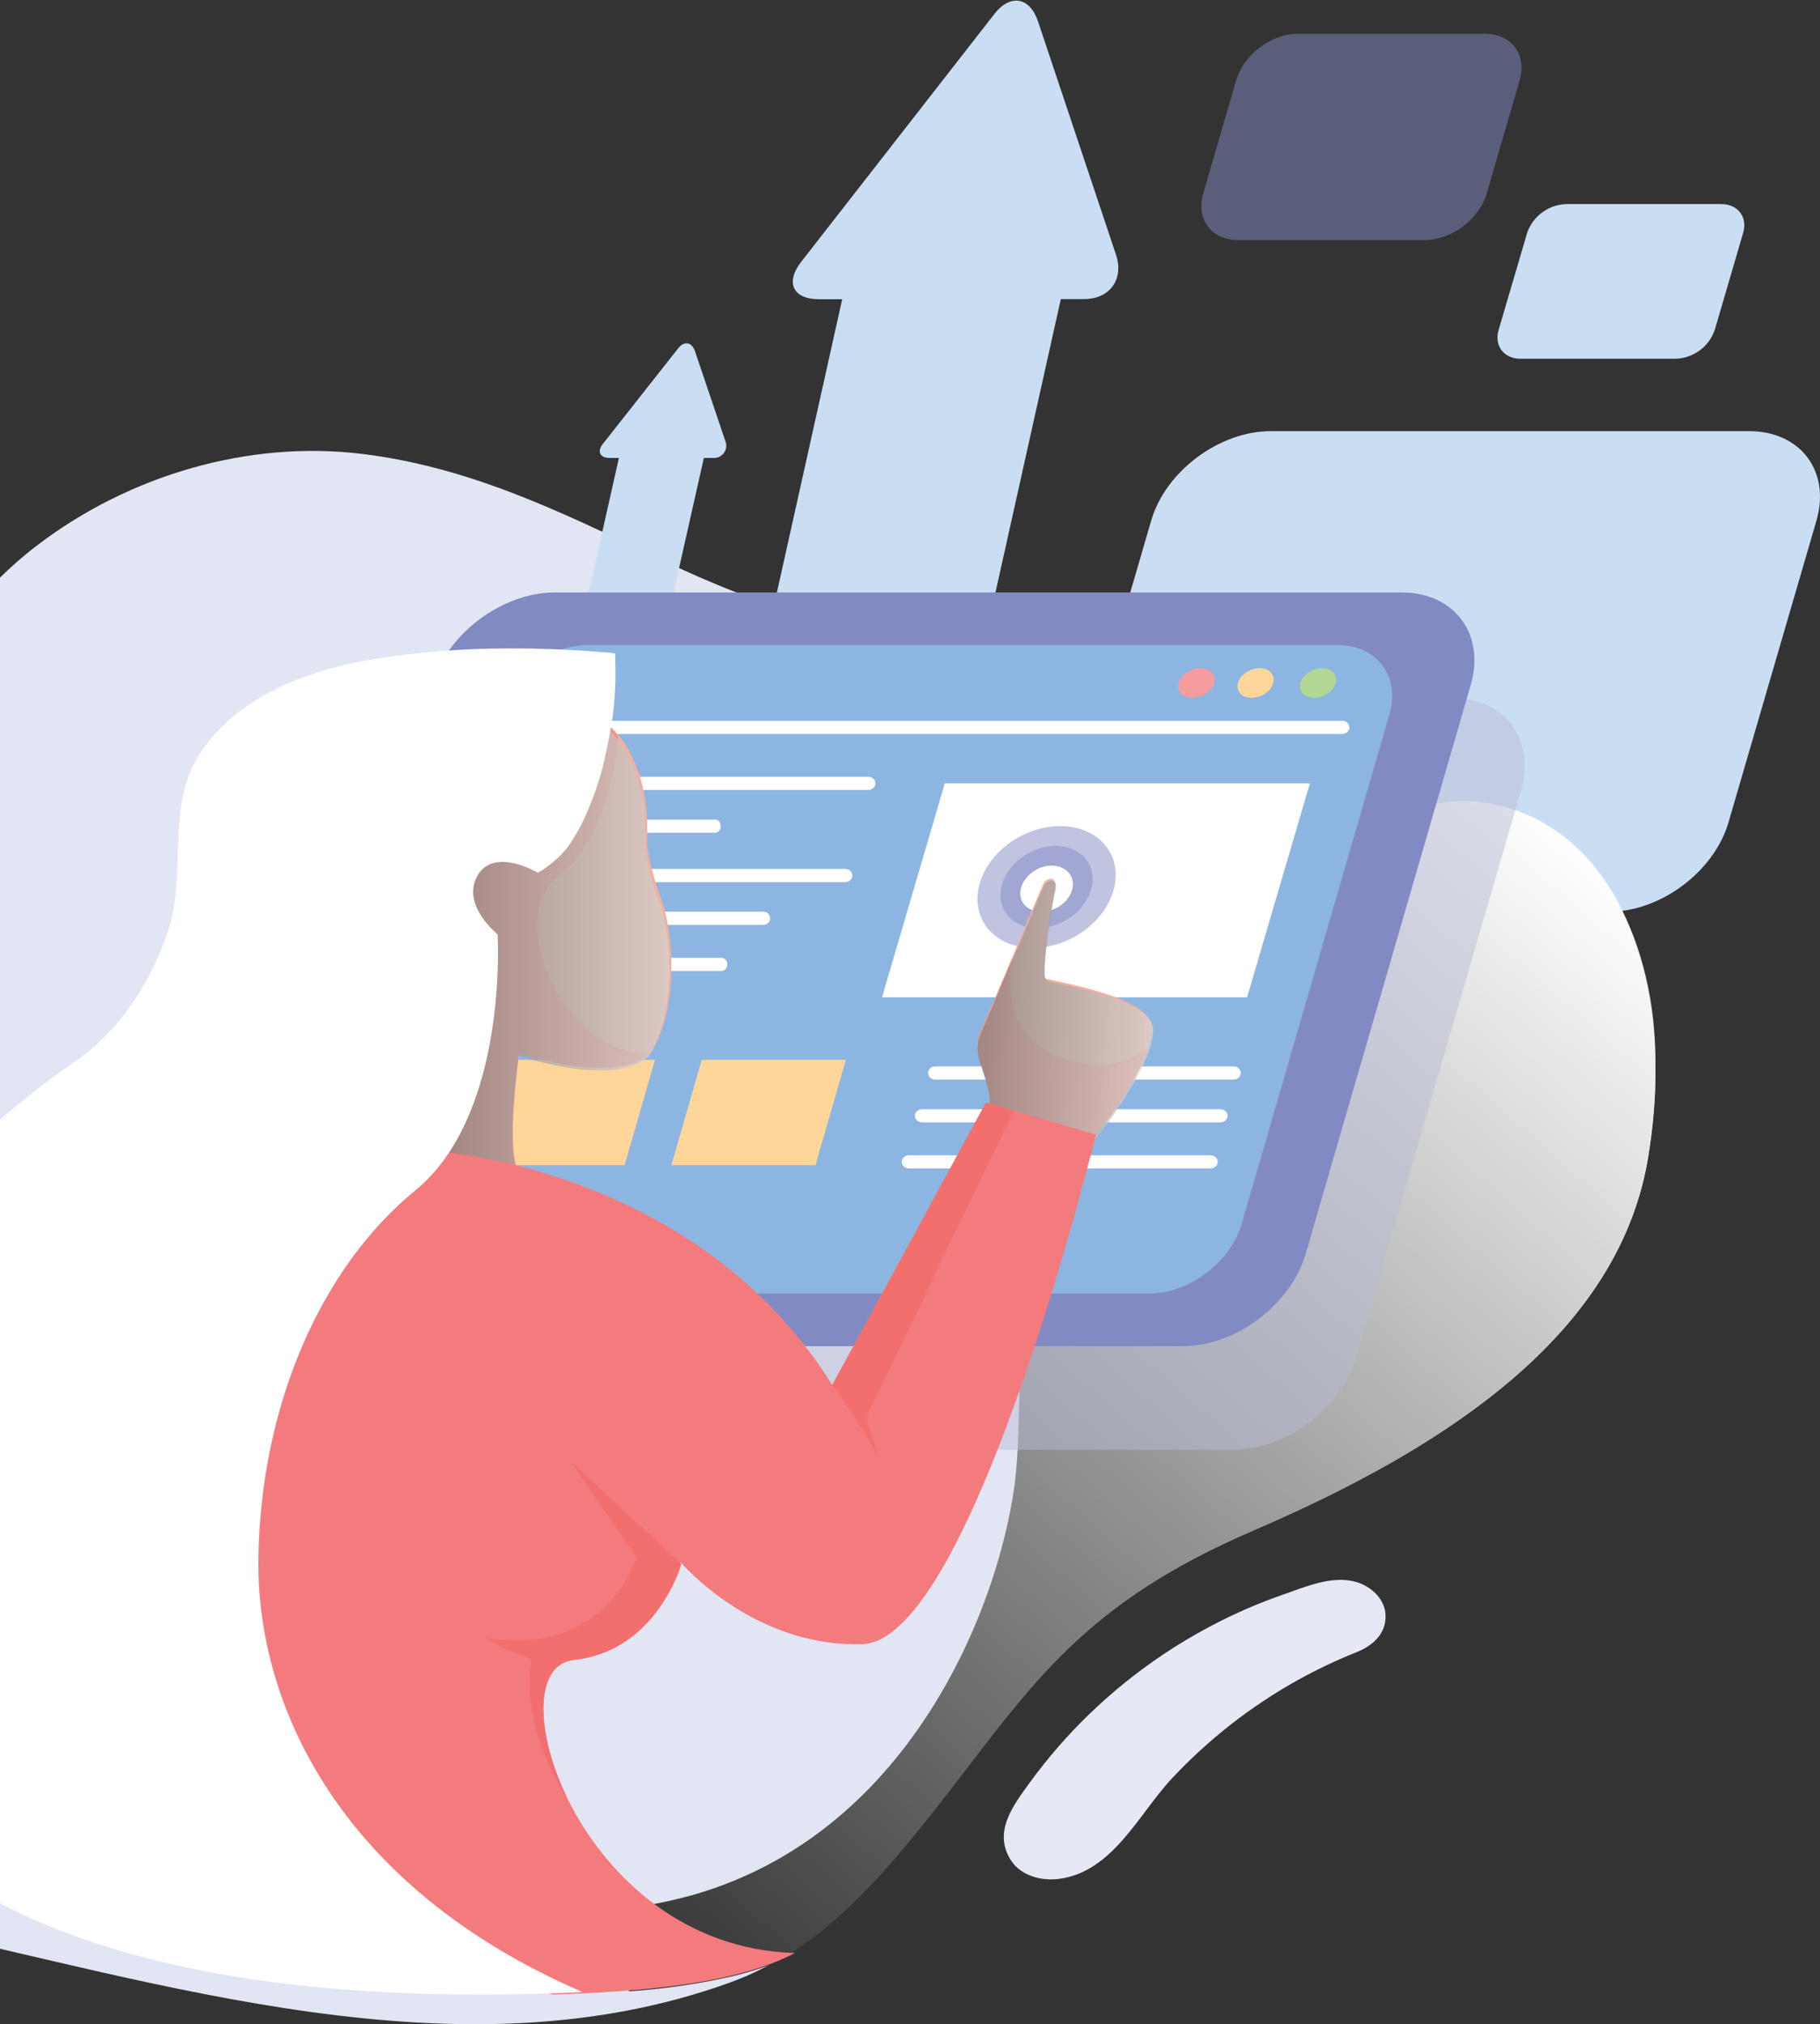<?xml version="1.0" encoding="UTF-8"?>
<svg width="553px" height="615px" viewBox="0 0 553 615" version="1.1" xmlns="http://www.w3.org/2000/svg" xmlns:xlink="http://www.w3.org/1999/xlink">
    <rect x="0" y="0" width="553" height="615" fill="#333333" stroke="none"/>
    <!-- Generator: Sketch 52.5 (67469) - http://www.bohemiancoding.com/sketch -->
    <title>developer</title>
    <desc>Created with Sketch.</desc>
    <defs>
        <linearGradient x1="87.321%" y1="2.704%" x2="12.434%" y2="100.501%" id="linearGradient-1">
            <stop stop-color="#FFFFFF" offset="0%"></stop>
            <stop stop-color="#383938" offset="100%"></stop>
        </linearGradient>
        <linearGradient x1="0%" y1="50.014%" x2="100.026%" y2="50.014%" id="linearGradient-2">
            <stop stop-color="#818181" offset="0%"></stop>
            <stop stop-color="#D7D6D6" offset="100%"></stop>
        </linearGradient>
        <linearGradient x1="1.12316576e-13%" y1="50.005%" x2="110.215%" y2="50.005%" id="linearGradient-3">
            <stop stop-color="#818181" offset="0%"></stop>
            <stop stop-color="#D7D6D6" offset="100%"></stop>
        </linearGradient>
        <linearGradient x1="1.127%" y1="48.32%" x2="100.403%" y2="51.534%" id="linearGradient-4">
            <stop stop-color="#818181" offset="0%"></stop>
            <stop stop-color="#D7D6D6" offset="100%"></stop>
        </linearGradient>
        <linearGradient x1="-0.016%" y1="48.12%" x2="101.618%" y2="52.676%" id="linearGradient-5">
            <stop stop-color="#818181" offset="0%"></stop>
            <stop stop-color="#D7D6D6" offset="100%"></stop>
        </linearGradient>
    </defs>
    <g id="Page-1" stroke="none" stroke-width="1" fill="none" fill-rule="evenodd">
        <g id="Desktop-HD-Copy-2" transform="translate(0, -204)">
            <g id="developer" transform="translate(-157, 204)">
                <path d="M682.206,249.83 C677.85,264.827 661.528,277 645.907,277 L500.498,277 C484.914,277 475.727,264.777 480.083,249.83 L506.781,158.183 C511.137,143.185 527.459,131 543.08,131 L688.49,131 C704.086,131 713.273,143.223 708.918,158.183 L682.206,249.83 Z" id="Path" fill="#CADEF3"></path>
                <path d="M593.77,244.307 C559.063,250.947 549.231,244.732 533.339,214.419 C518.934,186.97 484.902,197.187 456.966,196.499 C421.747,195.624 389.177,185.057 356.481,169.4 C327.247,155.394 299.636,141.889 266.978,137.899 C232.483,133.71 196.352,144.365 168.529,165.511 C131.436,193.61 117.131,240.092 104.025,282.685 C88.733,332.318 70.293,375.499 37.735,416.629 C5.614,457.158 -22.496,503.328 26.403,544.895 C53.889,568.28 89.858,577.309 124.352,584.687 C206.135,602.194 296.438,632.207 378.882,602.307 C404.581,592.978 422.322,572.932 439.038,551.998 C468.198,515.495 482.178,488.822 537.662,465.012 C599.18,438.626 649.166,403.986 657.774,351.627 C659.452,341.714 660.184,331.665 659.961,321.614 C659.961,289.576 645.418,251.585 610.774,244.532 C605.174,243.356 599.399,243.279 593.77,244.307 Z" id="Path" fill="#E2E5F3"></path>
                <g id="Group" style="mix-blend-mode: multiply;" transform="translate(386, 0)" fill="#CADEF3">
                    <polygon id="Path" points="67.211 208.113 0.798 208.113 27.925 86.312 94.338 86.312"></polygon>
                    <path d="M19.805,90.912 C12.01,90.912 9.553,85.912 14.355,79.662 L73.16,4.225 C77.962,-1.938 83.923,-0.912 86.393,6.5 L110.09,77.388 C112.584,84.8 108.219,90.862 100.424,90.862 L19.805,90.912 Z" id="Path"></path>
                </g>
                <g id="Group" style="mix-blend-mode: multiply;" transform="translate(334, 104)" fill="#CADEF3">
                    <polygon id="Path" points="26.727 80.165 0.93 80.165 11.453 33.372 37.262 33.372"></polygon>
                    <path d="M8.31,35.142 C5.28,35.142 4.325,33.21 6.198,30.842 L29.04,1.857 C30.901,-0.511 33.214,-0.112 34.169,2.729 L43.384,29.97 C43.892,31.172 43.732,32.549 42.962,33.605 C42.192,34.66 40.923,35.243 39.613,35.142 L8.31,35.142 Z" id="Path"></path>
                </g>
                <path d="M658.837,344.164 C659.087,342.098 659.286,340.07 659.461,338.067 C659.461,337.729 659.523,337.391 659.548,337.053 C659.698,335.088 659.81,333.16 659.898,331.245 C659.898,330.92 659.898,330.582 659.898,330.256 C659.973,328.341 660.01,326.438 659.998,324.573 C659.998,324.31 659.998,324.06 659.998,323.797 C659.798,303.58 655.28,286.669 648.041,272.974 C640.04,258.866 627.896,247.863 610.835,244.358 C605.233,243.174 599.456,243.093 593.823,244.12 C566.365,249.403 554.446,246.549 542.788,230 L539.918,230.588 L536.735,236.747 C564.318,248.552 486.175,240.903 479.41,268.993 C472.645,297.084 504.884,320.317 483.304,340.496 C461.724,360.675 469.413,424.128 465.019,452.97 C458.142,498.197 423.121,576.509 338,580.465 C340.764,588.887 344.156,597.089 348.147,605 C358.969,604.285 369.717,602.698 380.286,600.256 C384.209,599.297 388.069,598.093 391.843,596.651 C410.939,586.11 425.442,569.424 439.271,552.112 C441.58,549.22 443.777,546.404 445.911,543.637 C470.873,511.378 486.749,486.981 537.796,465.037 C543.562,462.533 549.212,459.98 554.745,457.376 C608.251,431.964 649.988,399.03 657.788,351.537 C658.146,349.309 658.462,347.105 658.737,344.927 C658.762,344.677 658.762,344.414 658.837,344.164 Z" id="Path" fill="url(#linearGradient-1)" style="mix-blend-mode: soft-light;"></path>
                <g id="Group" opacity="0.5" style="mix-blend-mode: multiply;" transform="translate(252, 212)" fill="#B9BBD6">
                    <path d="M317.012,200.463 C312.525,215.875 295.762,228.488 279.675,228.488 L22.262,228.488 C6.213,228.488 -3.25,215.875 1.238,200.463 L51.413,28.075 C55.888,12.675 72.662,0.062 88.75,0.062 L346.15,0.062 C362.2,0.062 371.663,12.675 367.188,28.075 L317.012,200.463 Z" id="Path"></path>
                </g>
                <g id="Group" opacity="0.5" style="mix-blend-mode: multiply;" transform="translate(522, 10)" fill="#828AC4">
                    <path d="M86.722,48.8 C84.478,56.574 76.057,62.924 68.012,62.924 L11.131,62.924 C3.085,62.924 -1.652,56.624 0.592,48.8 L10.617,14.389 C12.86,6.628 21.281,0.265 29.327,0.265 L86.208,0.265 C94.253,0.265 99.003,6.565 96.747,14.389 L86.722,48.8 Z" id="Path"></path>
                    <path d="M76.771,48.573 C75.396,52.64 71.679,55.442 67.41,55.629 L15.955,55.629 C14.181,55.77 12.459,54.989 11.389,53.558 C10.32,52.128 10.052,50.247 10.679,48.573 L20.504,14.629 C21.879,10.558 25.595,7.752 29.865,7.56 L81.32,7.56 C83.096,7.422 84.817,8.207 85.885,9.64 C86.952,11.073 87.215,12.955 86.584,14.629 L76.771,48.573 Z" id="Path"></path>
                </g>
                <path d="M678.017,100.252 C676.288,105.293 671.612,108.767 666.24,109 L618.981,109 C613.974,109 610.933,105.06 612.347,100.252 L621.021,70.748 C622.749,65.707 627.426,62.233 632.798,62 L680.019,62 C685.026,62 688.067,65.94 686.653,70.748 L678.017,100.252 Z" id="Path" fill="#CADEF3"></path>
                <path d="M553.742,380.904 C549.256,396.356 532.5,409 516.419,409 L259.132,409 C243.088,409 233.629,396.356 238.115,380.904 L288.258,208.096 C292.744,192.644 309.5,180 325.581,180 L582.868,180 C598.912,180 608.371,192.644 603.885,208.096 L553.742,380.904 Z" id="Path" fill="#828AC4"></path>
                <path d="M534.262,371.911 C530.888,383.509 518.292,393 506.258,393 L278.605,393 C266.571,393 259.473,383.509 262.835,371.911 L307.746,217.077 C311.12,205.479 323.716,196 335.749,196 L563.402,196 C575.436,196 582.534,205.479 579.16,217.077 L534.262,371.911 Z" id="Path" fill="#8CB6E1"></path>
                <path d="M420.959,240 L307.041,240 C305.89,239.921 305,239.049 305,238 C305,236.951 305.89,236.079 307.041,236 L420.959,236 C422.11,236.079 423,236.951 423,238 C423,239.049 422.11,239.921 420.959,240 Z" id="Path" fill="#FFFFFF"></path>
                <path d="M374.097,252.993 L307.608,252.993 C306.699,252.905 306,252.039 306,251 C306,249.961 306.699,249.095 307.608,249.007 L374.097,249.007 C374.757,248.944 375.392,249.309 375.74,249.952 C376.087,250.595 376.087,251.405 375.74,252.048 C375.392,252.691 374.757,253.056 374.097,252.993 Z" id="Path" fill="#FFFFFF"></path>
                <path d="M413.969,268 L308.031,268 C306.885,267.921 306,267.049 306,266 C306,264.951 306.885,264.079 308.031,264 L413.969,264 C415.115,264.079 416,264.951 416,266 C416,267.049 415.115,267.921 413.969,268 Z" id="Path" fill="#FFFFFF"></path>
                <path d="M389.013,281 L300.987,281 C299.889,281 299,280.105 299,279 C299,277.895 299.889,277 300.987,277 L389.013,277 C390.111,277 391,277.895 391,279 C391,280.105 390.111,281 389.013,281 Z" id="Path" fill="#FFFFFF"></path>
                <path d="M376.331,295 L300.669,295 C299.718,294.883 299,294.022 299,293 C299,291.978 299.718,291.117 300.669,291 L376.331,291 C377.282,291.117 378,291.978 378,293 C378,294.022 377.282,294.883 376.331,295 Z" id="Path" fill="#FFFFFF"></path>
                <path d="M531.968,328 L441.032,328 C439.886,327.921 439,327.049 439,326 C439,324.951 439.886,324.079 441.032,324 L531.968,324 C533.114,324.079 534,324.951 534,326 C534,327.049 533.114,327.921 531.968,328 Z" id="Path" fill="#FFFFFF"></path>
                <path d="M527.965,341 L437.035,341 C435.887,340.921 435,340.049 435,339 C435,337.951 435.887,337.079 437.035,337 L527.965,337 C529.113,337.079 530,337.951 530,339 C530,340.049 529.113,340.921 527.965,341 Z" id="Path" fill="#FFFFFF"></path>
                <path d="M524.957,355 L433.043,355 C431.891,354.921 431,354.049 431,353 C431,351.951 431.891,351.079 433.043,351 L524.957,351 C526.109,351.079 527,351.951 527,353 C527,354.049 526.109,354.921 524.957,355 Z" id="Path" fill="#FFFFFF"></path>
                <path d="M564.966,223 L307.034,223 C305.887,222.921 305,222.049 305,221 C305,219.951 305.887,219.079 307.034,219 L564.966,219 C566.113,219.079 567,219.951 567,221 C567,222.049 566.113,222.921 564.966,223 Z" id="Path" fill="#FFFFFF"></path>
                <polygon id="Path" fill="#FFFFFF" points="535.928 303 425 303 444.072 238 555 238"></polygon>
                <path d="M483.713,284.491 C473.159,290.485 460.717,288.607 455.899,280.326 C451.081,272.044 455.748,260.43 466.29,254.486 C476.832,248.542 489.299,250.37 494.104,258.664 C498.909,266.958 494.268,278.51 483.713,284.491 Z" id="Path" fill="#828AC4" opacity="0.5"></path>
                <path d="M480.805,279.636 C473.772,283.675 465.478,282.412 462.267,276.81 C459.057,271.207 462.155,263.403 469.2,259.364 C476.246,255.325 484.54,256.588 487.738,262.19 C490.936,267.793 487.85,275.597 480.805,279.636 Z" id="Path" fill="#828AC4" opacity="0.5"></path>
                <path d="M478.304,275.691 C474.285,277.927 469.54,277.231 467.711,274.115 C465.883,270.999 467.711,266.65 471.668,264.34 C475.625,262.031 480.433,262.801 482.274,265.917 C484.114,269.032 482.336,273.431 478.304,275.691 Z" id="Path" fill="#FFFFFF"></path>
                <polygon id="Path" fill="#FFD69A" points="346.794 354 303 354 312.218 322 356 322"></polygon>
                <polygon id="Path" fill="#FFD69A" points="404.782 354 361 354 370.218 322 414 322"></polygon>
                <path d="M341.612,220 C341.612,220 355.257,229.91 353.512,256.397 C354.4,262.061 355.855,267.623 357.855,272.998 C360.956,280.929 364.132,304.195 354.88,319.794 C354.88,319.794 347.939,330.142 314.812,319.919 C314.812,319.919 310.908,347.407 314.26,355 L291,352.582 C291,352.582 293.423,282.194 293.611,280.528 C293.799,278.861 304.582,255.269 304.582,255.269 L341.612,220 Z" id="Path" fill="#F4AF9F"></path>
                <path d="M326.913,266.061 C340.519,255.651 343.979,233.241 344.838,223.821 C343.784,222.401 342.559,221.117 341.191,220 L304.469,255.288 C304.469,255.288 293.763,278.863 293.589,280.541 C293.415,282.22 291,352.582 291,352.582 L314.054,355 C310.73,347.384 314.602,319.925 314.602,319.925 C343.506,328.907 352.307,321.992 354,320.201 C327.747,320.088 309.946,279.038 326.913,266.061 Z" id="Path" fill="#F6917E"></path>
                <g id="Group" opacity="0.72" style="mix-blend-mode: overlay;" transform="translate(290, 221)">
                    <path d="M51.17,0.025 C51.17,0.025 64.71,9.912 62.978,36.337 C63.86,41.989 65.304,47.538 67.288,52.9 C70.365,60.812 73.516,84.025 64.336,99.588 C64.336,99.588 57.448,109.912 24.576,99.713 C24.576,99.713 20.702,127.138 24.028,134.713 L0.947,132.3 C0.947,132.3 3.351,62.075 3.538,60.413 C3.724,58.75 14.424,35.212 14.424,35.212 L51.17,0.025 Z" id="Path" fill="url(#linearGradient-2)"></path>
                    <path d="M36.883,45.987 C50.497,35.6 53.96,13.238 54.819,3.837 C53.764,2.42 52.538,1.14 51.17,0.025 L14.424,35.237 C14.424,35.237 3.712,58.763 3.538,60.438 C3.363,62.112 0.947,132.325 0.947,132.325 L24.015,134.738 C20.69,127.138 24.564,99.737 24.564,99.737 C53.487,108.7 62.293,101.8 63.987,100.013 C37.717,99.9 19.905,58.938 36.883,45.987 Z" id="Path" fill="url(#linearGradient-3)"></path>
                </g>
                <path d="M455.727,337.906 C455.727,337.906 459.45,337.542 456.782,328.528 C454.114,319.515 452.687,318.234 455.653,311.769 C458.619,305.303 473.026,270.44 474.094,268.407 C475.161,266.373 478.425,266.26 477.481,269.976 C476.538,273.692 472.952,296.415 474.751,297.269 C476.551,298.122 505.614,302.466 506.93,311.493 C508.245,320.519 490.673,345.502 486.565,348 L455.727,337.906 Z" id="Path" fill="#F4AF9F"></path>
                <path d="M480.098,321.716 C460.616,315.243 463.794,295.007 464.642,291 C460.828,300.003 457.014,308.957 455.643,311.912 C452.663,318.361 454.159,319.638 456.777,328.629 C459.394,337.619 455.717,337.982 455.717,337.982 L486.692,348 C490.008,345.984 502.099,329.442 506,318.361 C500.952,322.205 492.438,325.824 480.098,321.716 Z" id="Path" fill="#F6917E"></path>
                <g id="Group" opacity="0.72" style="mix-blend-mode: overlay;" transform="translate(454, 267)">
                    <path d="M1.775,71.657 C1.775,71.657 5.525,71.292 2.837,62.263 C0.15,53.233 -1.288,51.95 1.7,45.474 C4.688,38.997 19.2,4.075 20.275,2.037 C21.35,-1.06914477e-13 24.637,-0.113 23.688,3.609 C22.738,7.332 19.125,30.094 20.938,30.949 C22.75,31.804 52.025,36.155 53.35,45.197 C54.675,54.239 36.975,79.265 32.837,81.768 L1.775,71.657 Z" id="Path" fill="url(#linearGradient-4)"></path>
                    <path d="M26.225,55.321 C6.688,48.819 9.875,28.497 10.725,24.472 C6.9,33.514 3.075,42.506 1.7,45.474 C-1.288,51.95 0.212,53.233 2.837,62.263 C5.463,71.292 1.775,71.657 1.775,71.657 L32.837,81.717 C36.163,79.693 48.288,63.08 52.2,51.95 C47.138,55.811 38.6,59.446 26.225,55.321 Z" id="Path" fill="url(#linearGradient-5)"></path>
                </g>
                <path d="M456.609,335 L409.851,420.782 C373.405,362.27 307.599,351.773 292.956,350.132 C292.28,351.172 291.554,352.186 290.815,353.189 L290.603,353.464 C289.927,354.354 289.238,355.205 288.512,356.032 L288.074,356.558 C287.399,357.31 286.698,358.036 285.984,358.75 L285.396,359.352 C284.495,360.216 283.569,361.068 282.593,361.857 C254.145,385.131 208.751,422.636 208.013,469.423 C207.337,511.75 233.657,588.425 324.107,605.749 C324.381,605.771 324.647,605.857 324.883,606 C327.724,605.9 330.577,605.8 333.481,605.662 C366.121,604.159 385.107,600.275 398.562,593.373 C331.791,591.457 306.785,506.476 331.153,503.971 C356.384,501.365 363.806,474.621 363.806,474.621 C363.806,474.621 385.696,500.626 419.087,499.512 C452.478,498.397 490,344.708 490,344.708 L456.609,335 Z" id="Path" fill="#F37B7E"></path>
                <path d="M420.22,430.669 L465,337.504 L456.562,335 L410,420.729 C410,420.729 421.454,437.003 423.921,443 L420.22,430.669 Z" id="Path" fill="#F26F6E"></path>
                <path d="M518.269,203.9 C521.049,202.416 524.298,202.805 525.525,204.788 C526.752,206.771 525.525,209.594 522.732,211.09 C519.94,212.587 516.716,212.197 515.477,210.214 C514.237,208.231 515.503,205.421 518.269,203.9 Z" id="Path" fill="#F69C9E"></path>
                <path d="M536.271,203.913 C539.048,202.411 542.281,202.802 543.52,204.791 C544.759,206.781 543.52,209.673 540.73,211.113 C537.94,212.554 534.706,212.224 533.48,210.235 C532.255,208.245 533.441,205.414 536.271,203.913 Z" id="Path" fill="#FFD69A"></path>
                <path d="M555.275,203.91 C558.053,202.413 561.3,202.803 562.525,204.786 C563.751,206.77 562.525,209.593 559.735,211.09 C556.944,212.587 553.723,212.197 552.484,210.214 C551.245,208.23 552.458,205.407 555.275,203.91 Z" id="Path" fill="#B1D792"></path>
                <path d="M331.359,504.355 C333.295,504.152 335.21,503.787 337.085,503.265 C353.897,498.694 361.229,482.938 363.389,477.164 L363.602,476.601 C363.602,476.601 363.602,476.601 363.602,476.526 C363.602,476.451 363.715,476.213 363.766,476.062 L363.766,476 C363.766,475.874 363.854,475.749 363.891,475.636 L363.891,475.574 C363.891,475.486 363.891,475.398 363.967,475.336 C364.042,475.273 363.967,475.336 363.967,475.273 L363.967,475.06 L330.342,444 L350.431,473.207 C350.431,473.207 341.165,504.104 304,497.416 C308.623,500.129 313.496,502.393 318.552,504.179 C317.786,507.473 315.087,523.843 329.689,547 C319.406,526.235 319.343,505.582 331.359,504.355 Z" id="Path" fill="#F26F6E"></path>
                <path d="M569.041,480.634 C561.743,478.539 553.673,482.105 546.749,484.512 C539.437,487.058 532.323,490.142 525.465,493.739 C511.717,500.927 499.072,510.057 487.917,520.847 C481.299,527.25 475.249,534.218 469.835,541.67 C464.853,548.528 458.626,556.633 464.181,565.224 C467.182,569.875 473.372,571.571 478.851,570.835 C495.128,568.665 502.974,551.146 513.074,540.336 C524.176,528.474 537.048,518.408 551.232,510.497 C556.99,507.293 562.947,504.461 569.066,502.018 C573.873,500.098 578.169,496.619 577.995,490.796 C577.883,485.933 573.673,481.956 569.041,480.634 Z" id="Path" fill="#E7E8F5"></path>
                <path d="M88.628,450.266 C82.758,519.712 114.513,615.435 334.045,605.25 C259.808,573.167 234.825,517.422 235.513,473.327 C236.264,426.591 254.701,384.961 283.152,361.712 C311.603,338.463 308.186,283.87 308.186,283.87 C308.186,283.87 297.046,274.986 302.065,266.077 C307.084,257.167 320.427,265.151 320.427,265.151 C322.185,264.162 323.833,262.992 325.346,261.659 C326.945,260.337 328.386,258.833 329.64,257.18 C332.327,253.312 334.534,249.131 336.211,244.73 C338.073,240.276 339.552,235.671 340.629,230.965 C341.593,226.649 342.469,222.294 343.133,217.927 C343.854,212.432 344.126,206.887 343.946,201.348 C343.946,200.422 343.946,199.483 343.946,198.557 C342.706,198.335 341.451,198.205 340.191,198.169 C338.351,198.007 336.511,197.856 334.659,197.731 L331.717,197.556 C323.164,197.056 314.603,196.893 306.033,197.068 C297.072,197.246 288.127,197.893 279.234,199.008 L279.372,199.008 C256.842,201.51 230.093,209.118 217.326,229.627 C207.438,245.505 213.797,265.576 208.101,282.706 C202.907,298.335 193.306,313.363 179.488,322.747 C164.155,333.02 94.061,385.95 88.628,450.266 Z" id="Path" fill="#FFFFFF"></path>
            </g>
        </g>
    </g>
</svg>